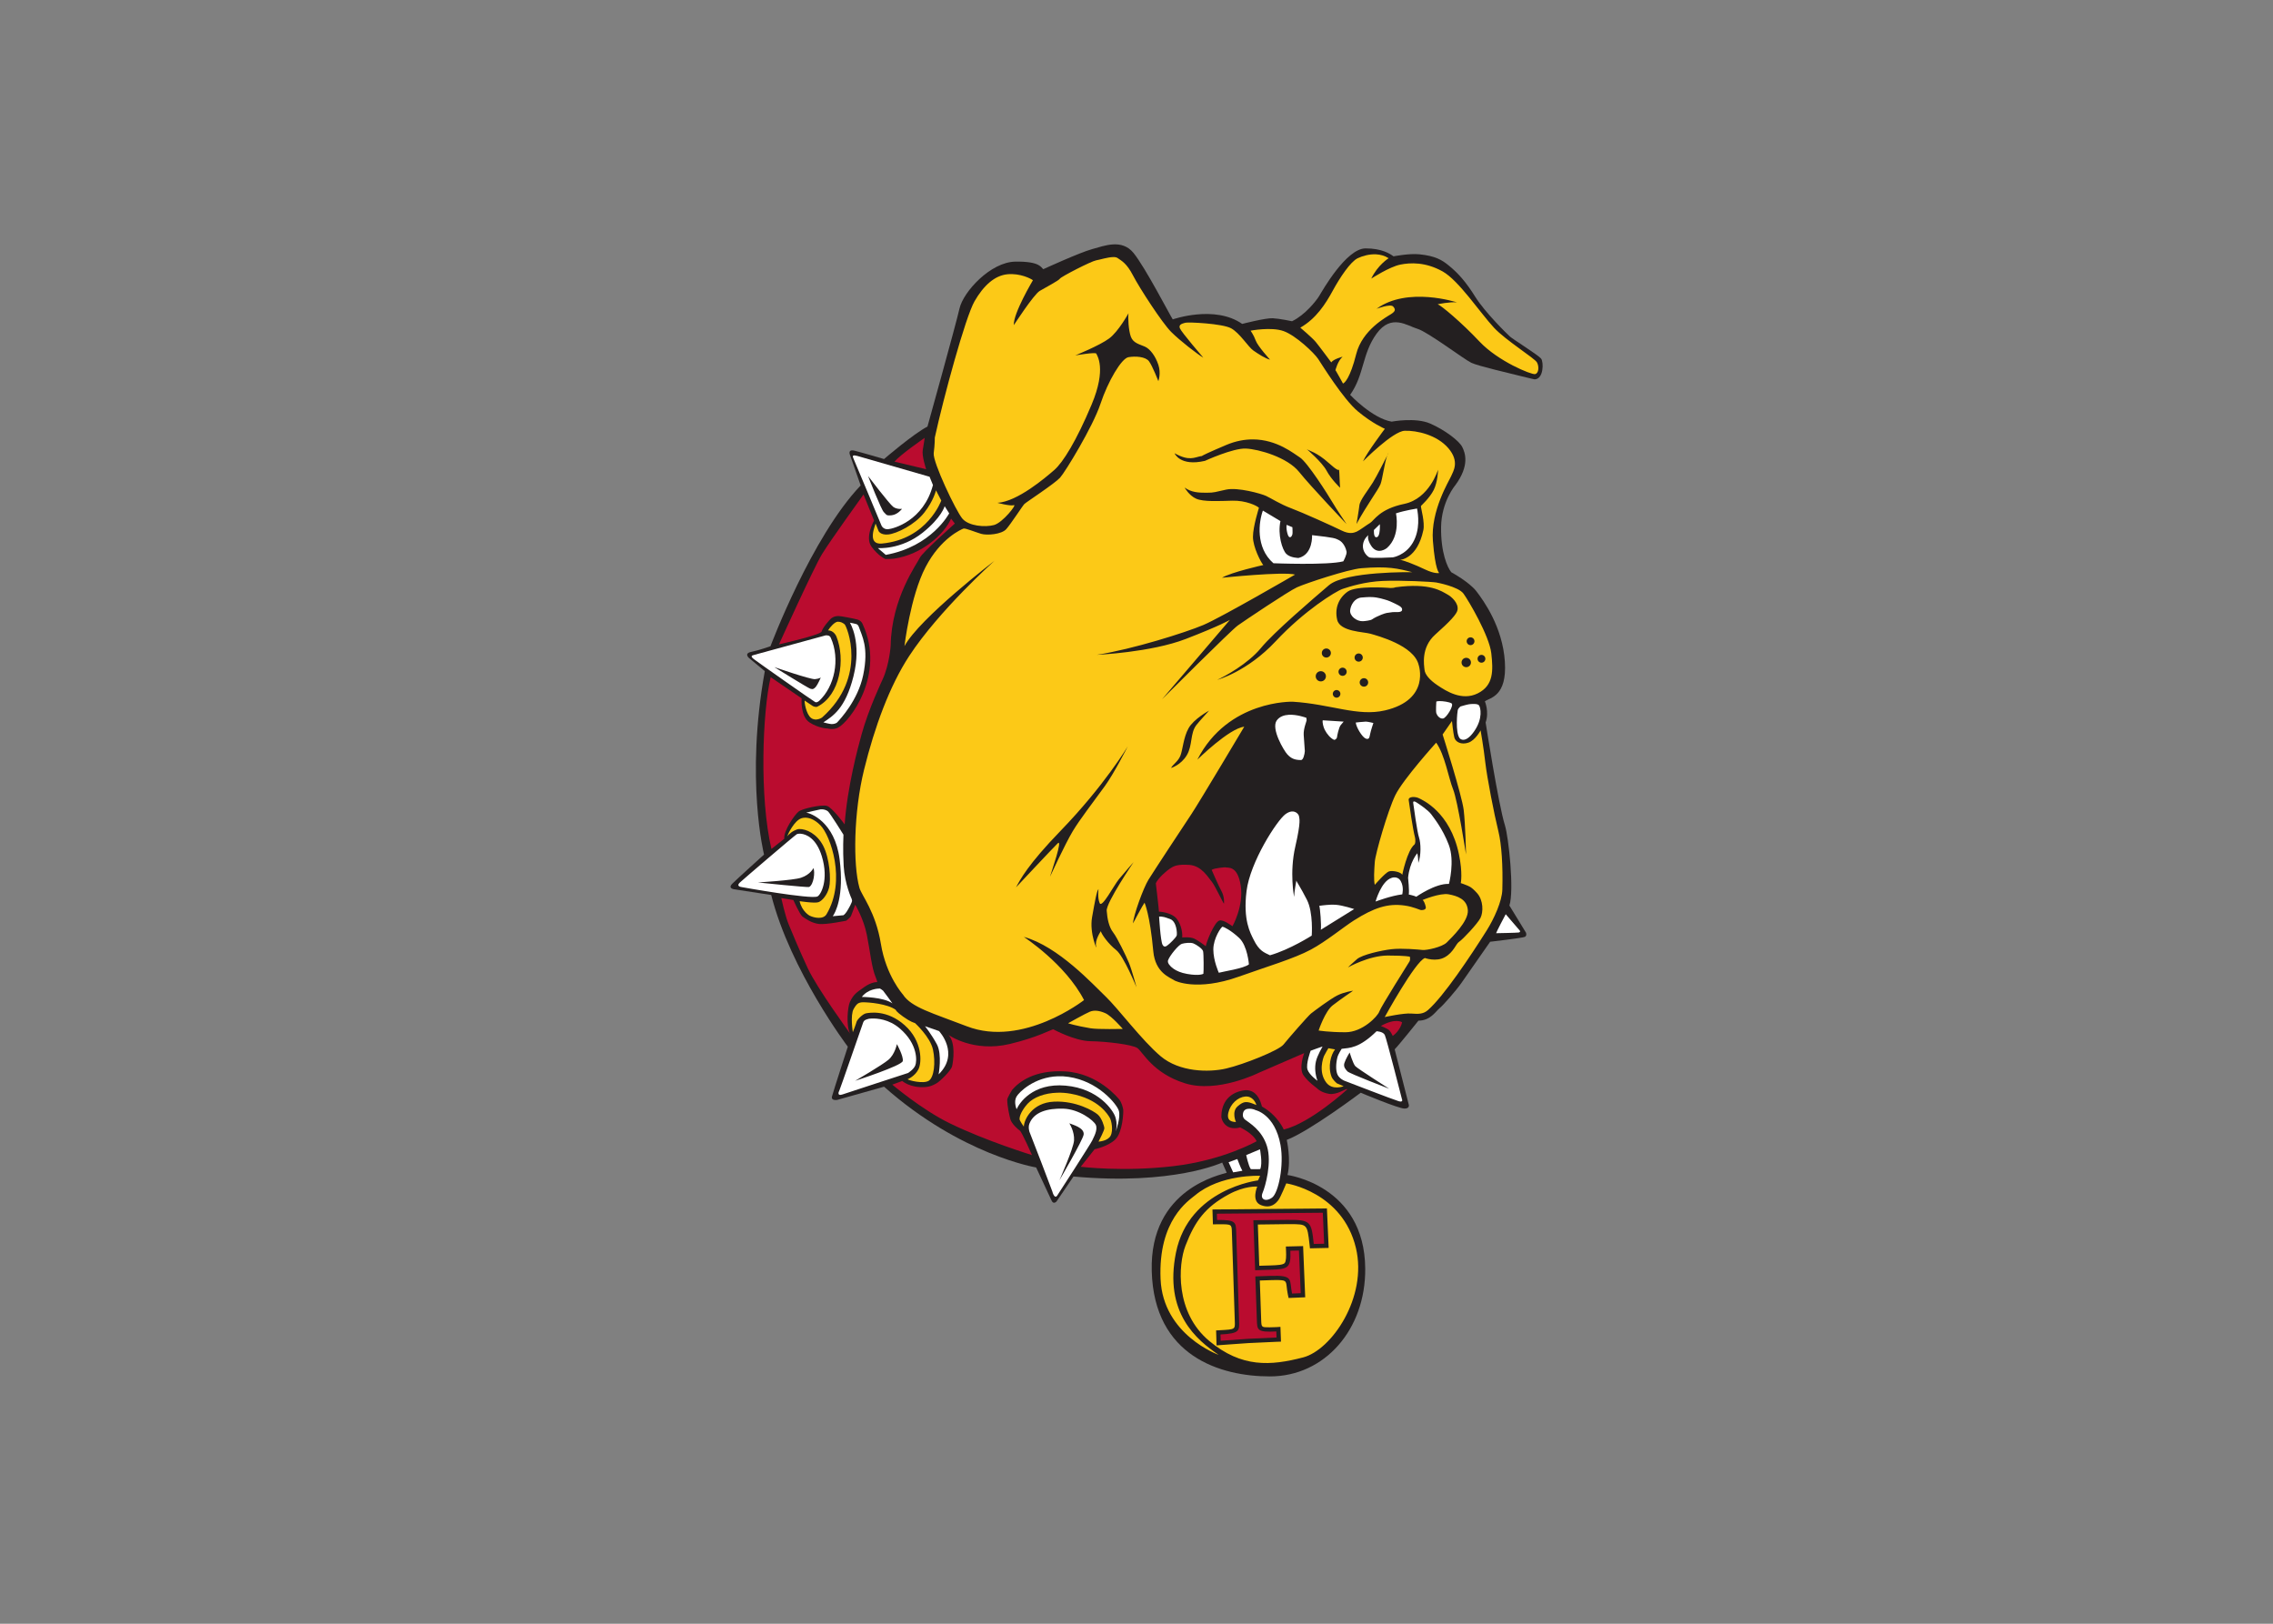 <svg clip-rule="evenodd" fill-rule="evenodd" stroke-linejoin="round" stroke-miterlimit="1.414" viewBox="0 0 560 400" xmlns="http://www.w3.org/2000/svg"><rect x="0" y="0" width="560" height="400" fill="#808080" stroke="none"/><g fill-rule="nonzero" transform="matrix(1.405 0 0 -1.405 207.946 1241.26)"><path d="m78.555 827.133c2.316 1.125 4.237 3.574 4.765 4.434.529.86 4.732 8.337 8.139 8.34 2.845 0 4.273-.941 4.897-1.392 0 0 2.733.54 4.526.356 2.825-.284 3.983-1.005 5.174-1.979 1.667-1.358 3.006-2.875 4.663-5.522 1.653-2.647 5.558-6.486 6.087-6.951.529-.462 4.963-3.243 5.428-3.838.462-.596.462-3.574-1.127-3.638 0 0-.93.189-2.249.529-2.052.528-7.611 1.787-8.869 2.382-1.258.596-7.635 5.425-9.441 5.957-1.807.529-4.588 2.711-7.168-.86-2.583-3.574-2.118-7.148-4.632-10.722 0 0 3.836-4.103 7.277-4.699 0 0 4.169.794 6.752-.331 2.581-1.124 5.094-3.045 5.623-4.103.532-1.057 1.325-3.242-1.189-6.683 0 0-2.449-2.848-2.516-7.346-.067-4.501 1.125-7.148 1.787-7.941 0 0 3.176-1.72 4.434-3.376 1.259-1.654 4.565-6.222 4.963-12.309.398-6.088-2.58-6.285-3.507-6.948 0 0 .793-1.854.134-3.708 0 0 2.238-14.379 3.373-17.997.671-2.138 1.659-11.502.794-14.099l2.911-4.763s.201-.532-.197-.729c-.398-.198-6.088-.86-6.088-.86s-4.103-5.89-5.03-7.212c-.927-1.325-3.176-3.906-3.838-4.434-.663-.532-1.59-2.186-3.705-2.186 0 0-3.443-4.3-4.17-5.029l2.447-9.595s.331-.793-.727-.793c-1.06 0-7.677 2.778-7.677 2.778s-8.868-6.684-12.97-8.273c0 0 .796-3.44.133-6.154 0 0 13.52-1.787 13.631-16.414.081-10.639-7.084-18.897-16.715-18.897-8.618 0-20.311 3.488-20.721 18.463-.398 14.563 12.289 16.916 13.149 17.247l-.793 1.784s-8.607-4.036-26.076-2.447l-2.975-4.37s-.529-.593-.86.134c-.332.729-2.714 5.823-2.714 5.823s-13.169 2.182-26.669 14.163l-8.206-2.316s-1.127-.201-.927.596c.198.793 2.778 8.734 2.778 8.734s-10.06 13.303-13.433 26.602l-6.485.994s-1.192.133-.332.993c.861.86 5.559 5.094 5.559 5.094s-3.307 13.169.134 32.164l-2.781 2.313s-.927.796.398 1.061c1.322.264 3.374.99 3.374.99s7.214 19.192 15.818 28.192l-1.853 5.294s-.529 1.125.793.797c1.325-.332 5.161-1.459 5.161-1.459s5.163 4.437 7.613 5.692c0 0 4.962 17.803 5.622 20.715.663 2.912 5.428 8.139 9.795 8.206 4.368.067 4.501-1.058 4.897-1.325 0 0 6.354 2.914 8.537 3.51 2.185.596 5.227 1.851 7.281-.663 2.052-2.516 6.352-10.852 6.881-11.648 0 0 7.346 2.583 12.175-.794 0 0 4.106 1.061 5.361.994 1.258-.067 3.376-.526 3.376-.526" fill="#231f20"/><g transform="matrix(.8 0 0 -.8 -20.621 841.493)"><path d="m142.4 3.283c-1.55-.08-3.05.386-4.03.852-1.58.744-3.89 4.22-5.47 7.115-1.57 2.895-3.64 6.12-7.11 8.104 0 0 2.65 2.234 3.39 3.146.75.908 3.39 4.467 3.39 4.467.5-.745 2.49-1.242 2.49-1.242-1.08.911-1.58 2.978-1.58 2.978l.09.084c.08.084 1.57 2.811 1.57 2.811.33-.084 1.57-1.159 2.9-6.452 1.32-5.295 6.61-8.106 7.6-8.74 1-.633 1.08-1.022.5-1.683s-3.64.498-3.64.498c6.78-4.965 17.619-1.407 17.619-1.407-1.49-.167-4.22.411-4.22.411.74.25 5.13 3.89 9.18 8.191 4.06 4.301 11.34 7.279 12.16 7.115.83-.167.92-1.656.42-2.564-.5-.912-6.84-4.823-9.43-7.613-3-3.226-7.7-10.338-11.25-12.325-3.75-2.091-7.069-1.938-9.269-1.496-2.38.477-6.37 3.069-6.37 3.069 1.41-2.979 3.81-4.467 3.81-4.467-.87-.559-1.82-.804-2.75-.852zm-57.634.602c-1.199.02-2.963.592-3.748.722-1.044.174-7.661 3.571-7.922 4.006s-3.135 1.913-4.44 2.696c-1.305.786-5.662 7.488-5.662 7.488-.174-2.523 4.184-9.836 4.184-9.836-.439-.348-2.787-1.57-5.574-1.309-2.787.265-5.223 2.439-7.227 5.922-2.001 3.483-6.788 21.071-8.705 29.864 0 0 .014 1.486-.24 3.41-.258 1.924 4.87 12.692 6.279 14.358 1.413 1.667 5 1.924 6.924 1.412 1.924-.515 5.128-4.616 4.359-4.358-.769.254-3.59-.514-3.59-.514 4.36-.254 10.516-5.513 12.44-7.18 1.924-1.666 4.87-6.41 8.203-14.361 3.337-7.947 1.156-10.77 1.027-11.156-.129-.383-4.613.387-4.613.387s5.383-2.178 7.435-3.719c2.053-1.538 4.231-5.512 4.231-5.512-.129 1.027.001 3.716.516 5.129.511 1.409 1.919 1.666 3.074 2.178 1.155.515 2.307 2.052 2.951 3.976.637 1.921 0 3.588 0 3.588s-1.284-3.333-2.053-4.359c-.769-1.023-2.95-1.152-4.488-.895-1.538.254-4.488 5.253-6.154 10.256-1.667 5-7.694 14.872-8.846 16.156-1.155 1.281-7.44 5.382-7.822 5.768-.387.386-2.95 4.359-3.977 5.515-1.023 1.151-4.231 1.409-5.512 1.023-1.283-.383-3.461-1.281-3.847-1.152-.383.128-5.001 2.05-8.334 8.463-3.334 6.412-4.617 17.308-4.617 17.308 3.336-6.155 19.746-18.719 19.746-18.719s-12.178 10.899-18.719 20.899c-4.283 6.552-7.564 15.51-9.871 24.87-2.31 9.36-2.432 20.89-1.027 25.9.481 1.72 3.549 5.24 4.705 12.29 1.151 7.06 4.832 11.11 4.832 11.11 1.795 2.83 6.565 4.09 13.994 6.96 12.296 4.75 25.707-5.74 25.707-5.74-4.106-7.95-13.209-13.85-13.209-13.85 7.564 2.06 15.258 10.52 17.951 13.08 2.693 2.57 7.95 9.62 12.053 13.08 4.102 3.459 10.51 3.589 14.36 2.689 3.85-.89 11.54-3.969 12.56-5.249 1.03-1.29 5.39-6.29 6.03-6.8s4.23-3.2 5.77-3.97 3.46-1.03 3.46-1.03-2.82 1.92-4.48 3.21c-1.67 1.28-3.08 5.51-3.08 5.51s2.18.38 5.9.38c3.71 0 7.05-3.49 7.4-4.53.35-1.05 6.35-10.54 6.61-10.97.26-.44.09-1.05.09-1.05s-.78-.26-4.87-.26c-4.1 0-8.71 2.61-8.71 2.61s.87-.87 2-1.83 5.31-1.91 7.57-2.17c2.27-.26 5.929.08 6.799.17s4.26-.61 5.31-1.65c1.04-1.05 4.79-4.62 4.61-7.06-.17-2.43-2.3-3.13-4.21-3.49-1.92-.34-5.7 1.24-5.7 1.24.26.18.51.77.68 1.47.18.7-.64.75-.98.75-.35 0-1.58-.72-3.719-1.01-3.63-.49-6.62.48-11.06 3.29-2.25 1.43-6.14 4.63-9.42 6.38-3.74 2-9.55 3.7-15.74 5.91-9.36 3.35-14.1.88-14.1.88-1.048-.7-4.266-1.66-4.701-6.45-.742-8.12-1.918-10.62-1.918-10.62-.348.43-2.522 4.53-2.522 4.53.084-1.75 2.262-7.75 3.393-9.58 1.134-1.83 7.658-11.75 9.408-14.37 1.74-2.61 11.58-19.15 11.58-19.15-3.31.35-10.28 7.22-10.28 7.22 6.71-13.14 20.9-12.7 20.9-12.7 8.36.52 14.19 3.3 20.2 1.91 10.089-2.34 7.399-10.012 7.399-10.012-1.05-4.265-9.059-6.356-10.539-6.791s-6.7-.436-7.31-3.049c-.61-2.609.39-4.838 2.31-6.195 1.88-1.336 8.72-.832 8.72-.832s1.09.16 1.76-.111c7.629-1.044 10.169.931 11.279 1.519 1.03.547 2.57 1.956 2.31 3.446-.17.946-1.66 2.522-4.88 5.396s-2.44 6.791-2.35 7.748 1.05 2.179 2.88 3.397c1.82 1.217 5.31 3.484 8.79 1.74 3.48-1.74 3.39-4.962 2.96-8.793-.44-3.831-4.96-11.493-6.09-13.059-1.14-1.569-5.93-2.439-5.93-2.439-.95-.174-7.829-.522-11.749-.348s-7.22 1.219-8.79 1.74c-1.57.526-8.45 4.792-14.71 11.497-6.27 6.701-12.81 8.443-12.81 8.443 1.57-.699 6.71-3.482 9.58-6.965s11.23-10.623 14.89-13.758 18.279-2.873 18.279-2.873c-3.159-.814-5.299-1.351-11.139-.871-2.95.244-12.19 3.31-14.11 4.18-1.91.873-11.49 7.314-12.97 8.361-1.48 1.044-16.627 16.189-16.627 16.189l14.887-17.412s-2 1.223-9.66 4.18c-7.663 2.961-19.507 3.483-19.507 3.483 7.836-1.218 19.417-4.876 23.337-6.532 3.91-1.652 20.11-11.052 20.11-11.052-2.61-.7-16.02.695-16.02.695 2-1.221 9.05-2.787 9.05-2.787-.52-.609-2.26-3.919-2.26-6.184 0-2.261 1.31-6.352 1.31-6.352-.35-.435-2.88-1.656-5.84-1.569s-6.36.261-7.92-.435c-1.57-.696-2.53-2.436-2.53-2.436 1.49 1.044 2.96 1.131 4.79 1.131s1.83-.173 4.36-.695c2.52-.526 7.57.868 8.7 1.39s3.14 1.832 5.49 2.702c2.35.869 9.31 4.004 11.05 4.874 1.75.869 2.7.52 3.31.259s2.09-1.392 2.96-1.914c.88-.525 2.01-3.046 7.49-4.176 5.489-1.135 7.399-7.489 7.399-7.489 0 .261-.08 2.696-.95 4.44-.87 1.739-2.79 3.484-2.79 3.484v.26c0 .261.87 3.395.52 5.048-1.35 6.391-5.139 6.531-5.139 6.531.61 0 3.309 1.044 5.489 2.088 2.18 1.047 3.13.785 3.13.785s-.87-.438-1.39-7.053c-.52-6.617 3.57-13.146 4.01-14.19.43-1.044 1.91-3.135-.61-6.096-2.53-2.957-6.97-3.919-9.579-3.832-2.62.087-9.14 6.705-9.14 6.705.78-1.827 4.79-7.139 4.79-7.139s-2.7-1.132-5.93-3.832c-3.21-2.696-7.83-10.183-8.7-11.492-.87-1.305-4.88-5.135-7.58-6.092-2.7-.96-7.22-.087-7.22-.087s.69.958 1.13 2.175c.44 1.222 3.13 4.178 3.13 4.178-1.04-.261-2.52-1.217-3.65-2s-2.97-3.831-4.88-4.875c-1.91-1.047-9.4-1.395-10.01-1.221-.611.174-1.567.348-1.219 1.221.348.87 5.139 6.44 5.139 6.44-1.31-.783-5.053-3.656-7.057-5.657-2.001-2.004-6.962-9.666-8.354-12.363-1.395-2.7-2.527-3.221-3.4-3.83-.218-.153-.554-.208-.953-.201zm30.604 39.96c5.34.012 9.04 3.162 10.29 3.931 1.67 1.027 6.28 8.332 7.18 9.873.9 1.538 3.08 4.745 3.08 4.745s-7.82-8.207-10.39-11.415c-2.56-3.204-8.84-4.998-11.67-5.126-2.82-.129-8.97 2.691-8.97 2.691-5.514 1.284-6.667-1.666-6.667-1.666 3.207 1.795 4.357.898 5.767.641.12-.022.16-.02.2-.022.27-.179 1.39-.749 5.32-2.414 2.11-.898 4.08-1.242 5.86-1.238zm11.83 2.136c.51.383 2.18.641 4.87 3.077 1.81 1.635 2.16 1.591 2.21 1.388-.01-.069-.02-.19-.03-.234 0 0 .05.135.03.234.1.733.11 2.711.23 3.998 0 0-1.92-1.796-2.95-3.72-1.03-1.925-4.36-4.743-4.36-4.743zm17.95.768s-.25.499-.31.619c-.6 1.586-1.04 5.208-1.48 6.305-.52 1.284-2.96 4.49-5.26 8.721 0 0 .51-2.949.64-4.104s1.92-3.333 2.95-5c.91-1.472 2.69-5.013 3.15-5.922.1-.266.2-.49.31-.619zm-99.22 8.258s-.495 2.233-2.565 4.881c-2.067 2.647-6.038 4.631-7.941 4.799-1.653.142-2.07-.745-2.07-.745l-.661-1.656c0 .251-2.066 4.717 1.407 4.383 9.982-.95 12.988-9.428 12.988-9.428zm-21.509 28.793c-.661 0-1.717 1.184-2.149 1.904 1.291-.01 1.827 1.322 1.827 1.322 2.021 5.007.862 12.842-4.145 15.383-.41.21-1.033-.13-1.033-.13l-1.777-1.19c-.084.33.329 2.98 1.404 3.8 1.075.83 2.402-.08 2.402-.08 10.159-9.029 5.375-20.101 4.961-20.431-.414-.331-.829-.578-1.49-.578zm138.678 3.424c.47 0 .86.382.86.855s-.39.856-.86.856-.85-.383-.85-.856.38-.855.85-.855zm-31.609 2.445c.55 0 1 .446 1 .996s-.45.994-1 .994-.99-.444-.99-.994.44-.996.99-.996zm7.09 1.092c.5 0 .9.401.9.898 0 .494-.4.897-.9.897-.49 0-.9-.403-.9-.897 0-.497.41-.898.9-.898zm26.919.308c.47 0 .85.386.85.856 0 .473-.38.857-.85.857-.48 0-.86-.384-.86-.857 0-.47.38-.856.86-.856zm-3.34.643c.57 0 1.03.458 1.03 1.025s-.46 1.028-1.03 1.028-1.03-.461-1.03-1.028.46-1.025 1.03-1.025zm-27.109 2.158c.5 0 .9.401.9.899 0 .494-.4.896-.9.896-.49 0-.89-.402-.89-.896 0-.498.4-.899.89-.899zm-4.77.772c.62 0 1.12.501 1.12 1.121 0 .619-.5 1.119-1.12 1.119s-1.12-.5-1.12-1.119c0-.62.5-1.121 1.12-1.121zm9.45 1.537c.52 0 .93.414.93.929s-.41.928-.93.928c-.51 0-.93-.413-.93-.928s.42-.929.93-.929zm-5.99 2.595c.46 0 .83.375.83.834 0 .461-.37.841-.83.841s-.83-.38-.83-.841c0-.459.37-.834.83-.834zm-27.95 4.515s-2.32 2.53-2.81 3.19c-1.37 1.83-.78 4.38-2.06 6.56-1.288 2.18-3.465 2.82-3.465 2.82.383-.77 1.537-1.41 2.049-2.69.516-1.28.646-3.98 1.796-6.03s4.49-3.85 4.49-3.85zm53.239 2.28-2.05 2.95s4.23 13.34 4.62 16.54c.38 3.21.51 9.75.51 9.75s-1.8-11.67-2.82-14.24c-1.03-2.56-1.8-7.56-3.72-10.26 0 0-7.309 8.09-8.979 11.55-1.66 3.46-4.36 12.82-4.48 14.61-.13 1.8-.26 3.98 0 5 0 0 2.33-2.68 3.1-2.94.76-.26 2.67.12 2.92.76 0 0 1.06-5.35 2.689-6.67.13-.09.32-.77.05-1.78-.39-1.49-1.199-6.9-1.329-7.96-.09-.8 1.459-.79 2.229-.4.77.38 6.85 2.99 8.78 12.26.88 4.23.41 6.35.41 6.35s.93.3 1.3.48c.36.19.91.19 2.29 1.74 1.37 1.56 1.37 4.12.73 5.41-.64 1.28-3.94 4.76-4.67 5.22-.73.45-1.19 2.29-3.12 3.379-1.92 1.1-4.39.19-4.39.19-2.11.73-8.809 12.94-8.809 12.94s4.1-.9 5.77-.77c1.659.13 2.689.13 3.719-.77 3.41-2.99 9.22-11.66 12.88-17.469 1.58-2.52 3.34-6.36 3.41-8.91.15-5.24-.17-9.97-.86-12.77-.97-3.93-2.48-11.75-2.87-15.08-.38-3.34-1.03-7.06-1.03-7.06s-1.15 2.18-2.69 2.69c-1.53.52-2.82-.12-3.08-1.15-.25-1.02-.51-3.59-.51-3.59zm-71.064 5.55s-2.95 5.85-5.037 8.73c-2.655 3.66-5.495 7.32-7.016 9.86-1.656 2.75-5 10-5 10 .254-.9 2.952-8.59 1.668-7.31s-9.105 9.62-9.105 9.62c.897-1.67 2.59-4.98 9.748-12.37 9.652-9.97 14.742-18.53 14.742-18.53zm-70.823 15.64c-.286.01-.529.06-.721.13-1.528.51-2.905 3.37-3.121 3.97 0 0 .618-.82 1.582-1.28.32-.15.682-.33 1.068-.34 1.538-.04 3.887 1.02 5.258 3.68 1.409 2.73 1.749 7.39 1.283 9.18-.428 1.63-1.496 2.87-2.31 3.17-.811.3-4.143-.22-4.143-.22.512 2.27 2.178 3.17 2.178 3.17.939.47 2.991.92 3.719-.3 4.401-7.39.857-17.27-1.325-19.49-1.372-1.4-2.611-1.71-3.468-1.67zm72.104 9.74s-6.025 8.85-5.896 10.65c.128 1.79.51 3.59 1.408 4.74.898 1.16 2.822 5.129 3.463 6.669.64 1.54 1.666 5.38 1.666 5.38s-2.821-6.92-4.485-8.199c-1.666-1.29-3.207-3.46-3.336-4.11 0 0-1.409 2.05-1.023 3.34.383 1.28-1.542-2.82-.898-6.41.64-3.59 1.027-5.77 1.41-6.16 0 0-.259 1.93.256 3.08.511 1.15 3.077-3.85 4.232-5.26s3.203-3.72 3.203-3.72zm-59.369 30.709c-.187 0-.317.01-.376.03-.47.13-.856.08-1.625 1.45-.769 1.36-.172 5.08-.172 5.08s.684-1.75.813-2.26c.128-.51 1.365-1.75 2.092-1.88.728-.13 4.573-.86 8.463 2.61 3.89 3.46 3.803 8.16 2.992 9.7-.81 1.54-2.353 2.14-2.353 2.14.257.25 3.42 1.06 4.617.34 1.197-.73 1.538-4.06.943-6.84-.601-2.78-3.935-5.81-3.935-5.81-.341-.13-.981-.26-2.606-1.42-1.624-1.15-1.625-1.49-1.625-1.49-1.793-1.31-5.912-1.67-7.228-1.65zm51.273 1.86c-.566-.05-1.066.03-1.498.21-.863.34-4.769 2.53-4.769 2.53s1.59.54 4.933 1.1c1.58.27 7.061.14 7.061.14s-2.426-2.83-3.828-3.45c-.7-.31-1.332-.48-1.899-.53zm50.79 8.21s-.72 1.2-.94 1.67c-.21.47-1.31 3.5.47 5.85 1.37 1.8 3.81.81 3.81.81l-1.49-.64s-.91-.77-1.16-1.45c-.84-2.24-.17-4.75.77-5.98zm-59.387 9.75c-2.774.07-5.242.99-6.557 2.43-.55.6-1.75 2.18-1.75 3.33 0 .39.94 1.67.94 1.67.041-1.5 1.795-5.26 6.625-5.47 4.829-.22 8.678 2.05 9.572 2.82.898.77 1.453 2.61 1.453 3.03 0 .43-1.154 2.7-1.279 2.91 0 0 2.006-.09 2.646-1.28.64-1.2.171-3.38-.17-3.93-.341-.56-2.312-4.18-8.635-5.3-.961-.17-1.921-.24-2.845-.21zm41.147.84c-1.62.15-3.23 1.61-3.68 3.52-.47 1.97 1 2.02 1.66 2.07 0 0-1.01-2.22.35-3.43s1.96-.91 2.32-.91c.35 0 1.81.61 1.81.61-.15-.55-.85-2.01-2.46-1.86zm3.27 17.37s-8.67-.4-14.26 4.29c-1.34 1.12-8.102 5.35-7.552 18.34.519 12.28 12.742 16.62 12.742 16.62-4.84-3.28-12.042-9.2-9.367-22.42 2.837-14.02 17.987-15.82 17.987-15.82zm5.74 1.66s-1.28 3.12-1.73 3.67c-.45.56-1.51 1.97-3.78 1.11-2.26-.85-.85-4.08-.85-4.08s-2.72-.21-6.27 1.72c-5.15 2.81-7.38 5.84-9.46 11.23-1.605 4.13-2.325 14.63 5.22 20.9 7.1 5.9 13.45 5.44 20.55 3.6 6.24-1.61 14.16-13.15 11.59-23.98-2.94-12.34-15.27-14.17-15.27-14.17zm8.91 5.49.38 8.66-4.1.09-.1-.93c-.5-4.37-.5-4.37-4.24-4.37h-.81l-6.27.08.31 9.04 2.42-.07c1.56-.05 2.77-.12 3.14-.51.35-.38.36-1.57.31-2.68l-.04-.96 3.78-.09.46 11.22-3.64.15-.17-.78c-.13-.63-.19-1.18-.24-1.62-.16-1.44-.17-1.53-2.51-1.53-.29 0-.62.01-.97.02l-2.42.08.3 8.66c.06 1.6.06 1.6 1.81 1.6.42 0 .89-.01 1.45-.04l.96-.06.12 3.24-.94.03c-1.01.04-2.03.09-3.05.14s-2.05.1-3.07.14c-.98.07-1.99.14-3.01.21s-2.04.14-3.07.22l-.98.08-.1-3.28.91-.05c3.25-.18 3.25-.18 3.19-1.9l-.64-19.56c-.05-1.76-.05-1.76-2.78-1.76l-1.38.02-.1-3.26z" fill="#fcc917"/><path d="m43.447 43.51s-5.295 3.638-6.617 5.211l6.947 1.654s-.991-2.897-.744-4.219c.251-1.322.414-2.646.414-2.646zm-13.402 12.41s-7.277 10.093-9.097 13.071c-1.819 2.979-9.429 19.77-9.429 19.77s9.182-2.066 9.345-2.811c.167-.744 1.739-2.648 2.233-2.978.497-.331.996-.414 1.49-.414.497 0 3.061.493 4.053.744.995.247 1.241 1.076 1.241 1.076 5.045 11.002-2.894 21.421-5.458 22.661-1.068.52-2.233.17-2.233.17s-1.903 0-3.97-1.33c-2.071-1.32-1.74-5.29-1.74-5.29l-6.782-4.633c-1.82 7.693-2.48 26.393.164 37.643l2.815-2.23c-.167-1.82 2.314-5.3 3.142-5.96.828-.67 5.045-1.57 6.203-1.24 1.159.33 3.891 4.05 3.891 4.05.578-8.19 2.912-16.85 3.723-19.77 1.523-5.52 4.501-11.796 4.63-12.081 1.489-3.305 1.736-7.363 1.736-7.363.167-10.421 5.873-18.031 6.371-19.19.498-1.158 7.693-7.529 7.693-7.529l-.828-1.074c-1.489 3.392-6.368 7.859-12.492 8.767-.518.077-1.9.084-1.9.084s-1.572-.661-3.061-2.728c-1.489-2.07.578-5.709.578-5.709zm70.485 81.139c-1.987-.02-2.64.41-3.298.83-.751.49-2.589 2.07-3.115 3.23 0 0 .68 5.74.68 6.22 0 0 2.849.12 3.973 1.66 1.123 1.53 1.199 3.45 1.123 4.01 0 0 1.727-.19 2.667.26s2.51 1.65 2.51 1.65c.11-.86 1.86-5.29 2.97-5.62.86-.27 2.62 1.08 2.88 1.24 0 0 2.52-4.43 1.8-8.93-.71-4.5-2.81-3.79-3.41-3.98 0 0-2.25.11-2.96.56 0 0 1.53 3.53 2.17 4.69.64 1.17.57 2.52.53 2.7-.04.19-2.03-4.08-2.7-4.84-.68-.75-2.14-3.45-4.88-3.64-.34-.02-.65-.03-.94-.04zm-88.511 7.31s.856 3.93 1.625 5.77 2.136 5.21 4.185 9.62c2.053 4.4 9.277 14.31 9.277 14.31-.939-1.75-.516-5.94-.043-6.92.818-1.71 1.411-2.05 3.164-3.29 1.652-1.17 2.824-1.07 2.824-1.07s.014-.22-.303-.98c-.943-2.22-1.242-5.73-1.969-9.36-.723-3.64-2.559-6.62-2.559-6.62s-.687 1.96-.903 2.43c-.212.47-1.068 1.07-1.068 1.07s-4.313.89-5.937.72c-1.625-.17-3.035-1.19-3.633-1.62-.599-.43-2.008-3.63-2.008-3.63zm134.969 26.94c-.76-.03-1.92.18-3.55 1.09 0 0 1.45.56 1.84.95.38.38.77 1.24.77 1.24 1.54-1.12 2.01-2.7 2.05-3 0 0-.35-.25-1.11-.28zm-75.351 1.82c-.512.09-3.462 1.76-9.489 3.21-8.044 1.94-13.484-1.98-13.484-1.98 1.667 1.76 1.027 5.9.801 6.859-.223.96-2.661 3.34-3.461 3.78-.8.45-1.475.74-2.498.8-3.267.21-4.969-1.34-4.969-1.34l-2.182.8s6.503 5.51 12.588 8.47c8.076 3.93 18.034 6.97 18.034 6.97s-2.224-5.09-2.694-5.39-1.791-1.53-2.049-2.47c-.243-.9-.685-2.94-.685-4.28 0-.43 1.068-2.14 1.068-2.14 1.496-1.75 4.875-4.44 11.629-4.06 7.321.42 11.687 5.95 11.924 6.24.341.43.769 1.63.81 2.23.042.59-.129 4.82-1.709 6.41-1.583 1.58-4.574 2.18-4.574 2.18l-3.035 3.84s9.232 1.16 20.262-.13c11.024-1.28 18.294-5.47 18.294-5.47-.86-1.79-3.64-3.03-3.64-3.03-.3.13-1.88.47-2.95-.34s-1.15-1.97-1.15-1.97c.04-5 4.1-5.68 4.96-5.81.85-.13 1.75.08 2.43.69 1.15 1 1.5 2.85 1.5 2.85 3.5 1.97 4.79 5.05 4.79 5.05 5.9-1.41 13.97-8.85 13.97-8.85h-.25c-.26 0-2.18 1.29-3.77 1.03-1.58-.26-2.39-.94-2.64-1.2-.26-.26-1.8-1.24-2.95-2.82-1.16-1.58.12-4.909.12-4.909l-9.95 4.309s-9.02 4.54-16.16 2.31c-7.135-2.22-9.316-6.969-10.471-7.739-1.152-.76-6.783-1.44-10.245-1.49-3.462-.04-8.175-2.61-8.175-2.61zm59.081 40.209-23.22.21.04 1.37c4.15-.05 4.13.51 4.2 2.67l.63 19.49c.07 2.15.13 2.71-4.08 2.94l.05 1.37c2.04-.16 4.07-.28 6.11-.43 2.05-.08 4.09-.2 6.13-.28l-.05-1.33c-4.21.23-4.19-.33-4.26-2.47l-.34-9.59 3.36-.12c5.17-.17 4.05.85 4.69 3.88l1.9-.08-.39-9.35-1.88.04c.15 3.79-.49 4.05-4.37 4.17l-3.35.11-.39-10.96 7.23-.08c5.44-.06 5.46.36 6.01 5.28l2.28-.05z" fill="#ba0c2f"/><path d="m27.929 47.357c-.217.021-.319.165-.112.62.411.911 6.119 14.641 6.119 14.641s.331.99 1.49.91c1.155-.083 7.771-1.819 9.842-9.678l-.745-1.819-15.797-4.549c-.249-.041-.581-.145-.797-.125zm3.11 4.508s4.715 6.204 5.543 6.781c.828.582 1.904.415 1.904.415s-.912 1.241-2.234 1.405c-1.322.167-1.159-.165-1.736-.661-.581-.494-3.477-7.94-3.477-7.94zm16.793 6.619s-.662 2.48-4.799 5.788c-4.791 3.835-9.844 3.393-9.844 3.393l1.737 1.488c10.094-1.819 13.898-9.1 13.898-9.1zm103.539.51s-2.689.419-4.619 1.059c0 0 1.09 4.905-1.98 7.598 0 0-2.05 1.698-3.47-.515-1-1.573-.6-2.307-.6-2.307s-1.06.769-1.19 2.178c-.13 1.412.9 2.439 1.41 2.693.51.258 5.13 0 5.13 0s2.72-.383 4.389-3.205c1.67-2.822 1.19-6.218.93-7.501zm-33.789.451c-.89 2.435-1.66 8.078 2.31 11.54 0 0 11.86.48 15.32-.418 0 0 .84-1.506.71-2.15-.13-.64-.64-2.05-1.8-2.564-.73-.324-.71-.462-5.76-1.022 0 0 .25 4.229-2.96 4.998 0 0-1.79.001-2.69-.896-.89-.898-1.92-4.231-1.28-7.182zm25.64 2.98-1.3 1.271s-.1 1.488.43 1.582.7-.581.77-.961c.16-.807.1-1.892.1-1.892zm-20.43.148c-.17.713.2 2.537.6 2.68s.57-.34.66-.598c.08-.257 0-1.566 0-1.566zm18.69 15.83c-.93-.038-1.76.065-2.25.094-1.52.094-2.37 1.57-2.52 2.777-.15 1.26 1.41 2.494 2.83 2.414.43-.02 1.66-.171 1.95-.386.46-.338 1.49-.821 2.04-1.033 1.18-.453 1.2-.389 2.47-.567.56-.076 1.88.177 2.07-.391.2-.612-.51-.973-1.43-1.429-.78-.39-1.56-.738-2.32-.94-.79-.212-1.05-.313-1.87-.445-.33-.052-.65-.081-.97-.094zm-114.419 5.616s2.682 4.23.768 11.794c-1.795 7.096-4.529 8.676-6.582 10.046 0 0 1.349.38 1.84.38.598 0 1.062-.24 1.152-.34.727-.77 4.572-4.87 5.73-10.384 1.287-6.162-.302-8.633-.943-10.557-.128-.383-.341-.557-.556-.641-.213-.087-1.409-.298-1.409-.298zm-5.306 2.771-15.699 4.289c-.519.136-.862.265-.069.908.637.515 13.161 9.312 13.471 9.432.32.13.537-.04.836-.24 3.396-3.154 4.683-9.125 2.578-13.854-.257-.577-.787-.535-1.117-.535zm-11.256 6.959s7.926 2.748 8.914 2.641c.988-.105 1.27-.366 1.27-.366s-.668 1.549-1.075 2.022c-.41.473-.648.623-1.205.449-.56-.17-7.904-4.746-7.904-4.746zm145.758 7.45c-.29.01-.52.04-.66.1 0 0-.14 2.06 0 2.55.15.49.73 1.27 1.47 1.17.73-.1 2.49-2.94 1.86-3.33-.48-.29-1.81-.5-2.67-.49zm7.65.63c-.44-.02-.89.03-1.11.06-.45.05-1.91.49-1.91.49s-.49.39-.59.78-.59 4.94.44 6.21c0 0 1.13 1.33 3.13-1.51 2.01-2.84 1.42-5.29 1.08-5.73-.17-.22-.6-.29-1.04-.3zm-40.619 2.37c-1.04.06-2.06.38-2.68 1.26-1.27 1.81 1.57 6.6 2.35 7.44.79.83 1.51 1.22 2.99 1.22.49 0 .78-1.27.83-1.96 0 0-.15-2.15-.25-3.52-.09-1.37.64-3.03.64-3.23 0-.19-.05-.54-.05-.54-.24-.09-2.08-.75-3.83-.67zm7.41 1.21c-.11.49.14 1.47.43 2.06.51 1.01 1.33 1.9 2.01 2.2.3.13.69-.34.69-.54 0-.19.39-2.2.83-2.69s.63-.74.63-.74zm9.44.29c-.44 0-2.2.2-2.2.2.09 1.03 1.37 3.11 2.1 3.47.29.15.49.15.69.05.19-.1.29-.59.39-1.12.09-.54.68-2.3.68-2.3s-1.22-.3-1.66-.3zm10.599 17.49c-.15-.01-.25.08-.2.38.11.78.86 6.33 1.27 7.53s.48 3.91-.15 5.56c0 0-.04-1.47-.23-2.11 0 0-1.679 1.92-2.019 5.37 0 0 .3 2.89.15 3.67 0 0 1.269.27 1.649.49 0 0 4.2-2.96 7.16-2.81 0 0 1.32-4.99-.03-8.55-1.35-3.57-3.27-5.89-3.83-6.68-.72-1-2.96-2.44-2.96-2.44-.14-.09-.55-.39-.81-.41zm-129.758 1.73c-.131-.01-.246-.01-.332 0-.341.04-3.162.73-3.162.73.898.09 6.243 1.97 7.311 10.17 1.068 8.21-.985 11.84-1.496 12.53l2.347-.22s.343-.21.729-.81 1.238-2.09 1.154-2.44l-.088-.34s-1.517-3.21-1.75-7.22c-.212-3.59-.045-6.84-.045-6.84s-2.905-4.66-3.375-5.09c-.352-.32-.898-.45-1.293-.47zm102.819.49c-.36.05-.78.22-1.25.56-1.87 1.35-7.77 10.5-8.55 16.88-.79 6.37.83 9.16 1.54 10.61 1.23 2.51 2.28 2.81 3.6 3.45 4.35-1.24 9.15-4.31 9.15-4.31s.38-5.03-1.05-7.84c-1.43-2.82-2.25-3.9-2.32-4.24 0 0-.49 2.62-.49 3.6 0 0-1.06-5.33.26-11.03 1.31-5.7.86-6.11.82-6.6-.03-.37-.62-1.24-1.71-1.08zm-107.529 4.86c-.42-.03-.734.04-.873.12-.557.34-11.712 9.88-12.481 10.6-.769.73.087.94.428.98 0 0 15.043 2.7 16.581 2.06.744-.31 2.564-3.59.984-8.81-1.187-3.91-3.382-4.86-4.64-4.95zm2.802 7.52c.383.94.042 3.63-.939 4.15-.296.15-11.242-.99-11.242-.99-.001 0 7.78-.47 9.447-1.03 2.084-.69 2.734-2.13 2.734-2.13zm127.459 2.05c-.42-.03-.76.12-.76.12-2.25.71-3.49 5.17-3.49 5.17.23-.07 3.38-1.27 5.85-1.57 0 0 .42-1.54-.3-2.85-.35-.66-.87-.85-1.3-.87zm-14.1 5.99c-1.24.05-2.49.24-2.49.24.19.45.49 4.35.34 5.25l7.32-4.54s-2.52-.82-3.98-.93c-.37-.03-.78-.03-1.19-.02zm38.379 2.08c-.31.54-2.04 3.89-2.11 4.16 0 0 4.58-.08 4.96-.15.39-.08.35-.31.2-.46-.16-.16-3.05-3.55-3.05-3.55zm-75.743.51c-.14 0-.234.01-.234.01s.299 5.25.748 6.16c.449.89 1.125.07 1.313-.04.187-.11 1.691-1.54 1.802-1.99.112-.45 0-3.08-1.465-3.6-1.461-.53-1.274-.41-1.65-.49-.186-.04-.373-.05-.514-.05zm13.684 2.23c-.26-.04-2.03 2.51-2.03 4.99 0 2.47 1.2 5.1 1.2 5.1.94-.27 5.52-.94 6.6-1.84 0 0-.3-4.05-2.13-5.78-1.84-1.72-3.38-2.44-3.64-2.47zm-7.64 3.54c-.48.03-.95.11-1.292.21-.671.18-2.661 2.55-3.037 3.64 0 0-.111.41.188.82s1.239 1.65 4.011 2.14c2.78.49 3.56-.04 3.56-.04.08-.37.08-4.39-.07-4.95s-1.46-1.43-2.1-1.69c-.32-.13-.79-.16-1.26-.13zm-67.467 10.01c-.47 0-2.606.08-3.972 1.84 0 0 4.699 0 6.71 1.41 0 0-1.886-2.62-2.057-2.79-.17-.17-.681-.46-.681-.46zm-1.789 6.57c-.382.02-.604.05-.604.05-.64.17-1.067.26-1.279.81-.215.56-5.132 14.839-5.257 15.009-.129.17-.514 1.2.725.77 1.242-.43 14.36-4.7 14.36-4.7s1.197-.73 1.58-1.63c.386-.899.644-4.699-3.42-8.159-2.372-2.02-4.96-2.19-6.105-2.15zm11.664 1.68s1.408 1.75 2.605 3.97c1.197 2.23.383 6.589.383 6.589 4.704-4.579.088-9.489.088-9.489zm98.982 1.11c-3.85 3.76-5.9 3.63-7.65 3.85 0 0-.76 1.15-.94 1.88-.34 1.369-.38 2.899.04 3.799.43.9 1.5 1.32 1.5 1.32s10.85 4.19 11.92 4.49.69-.47.69-.47-3.38-13.289-3.76-14.059c-.39-.77-1.8-.81-1.8-.81zm-105.14 2.82s1.497 2.69 1.282 3.72c-.213 1.019-10.427 4.319-10.427 4.319s5.895-3.42 7.307-4.619c1.41-1.2 1.838-3.42 1.838-3.42zm93.297.55c.05-.08-2.61.9-2.61.9s-1.1 2.949-.68 4.149c.43 1.2 2.18 2.43 2.18 2.43-.51-1.41-.64-2.9-.34-4.229.3-1.32 1.41-3.16 1.45-3.25zm5.94 1.29s.73 2.429 1.24 2.989c.52.56 7.44 4.96 7.44 4.96s-8.72-3.34-9.15-3.8c-.43-.47-.94-.99-.68-1.84.26-.859 1.15-2.309 1.15-2.309zm-63.955 5.209c-5.181.18-8.522 3.48-9.083 4.49-.64 1.16.042 2.73.042 2.73.556-1.28 3.461-5.81 10.726-5.17s10.427 5.43 10.9 6.84c.47 1.41.255 2.65.129 3.16 0 0 1.111-3.07.641-4.53-.473-1.45-4.529-6.45-11.025-7.39-.813-.12-1.59-.16-2.33-.13zm1.173 7.1c-3.462-.09-6.378.71-7.394 3.25-.341.85 0 1.83 0 1.83.47 1.16 4.913 12.7 5 13.04s.511 1.71 1.068.94c.32-.45 7.523-11.63 7.694-12.1.17-.47 1.312-2.28.769-3.42-.47-.98-3.675-3.46-7.137-3.54zm40.792.01c-.61 0-1.21.21-1.37.95-.15.71.08 1.16.4 1.41.96.76 3.73 2.28 4.84 5.85s-.35 8.81-.96 10.22c-.6 1.41.66 2.07 2.07 1.06s2.66-7.1 1.86-11.54c-1.23-6.77-5.49-7.65-5.49-7.65-.15-.1-.75-.31-1.35-.3zm-39.448 3.2c.661.29 3.344.95 3.135 2.47-.157 1.18-5.318 10.03-5.318 10.03s3.11-7.02 3.214-8.75c.126-1.98-1.031-3.75-1.031-3.75zm41.788 5.7-3.02 1.26s.5 2.42 1.01 3.08c0 0 1.05.04 2.06 0 .56-1.21-.05-4.34-.05-4.34zm-4.97 2.13-1.91.7 1 2.22 2.02-.35c-.35-.56-1.11-2.57-1.11-2.57z" fill="#fff"/></g></g></svg>